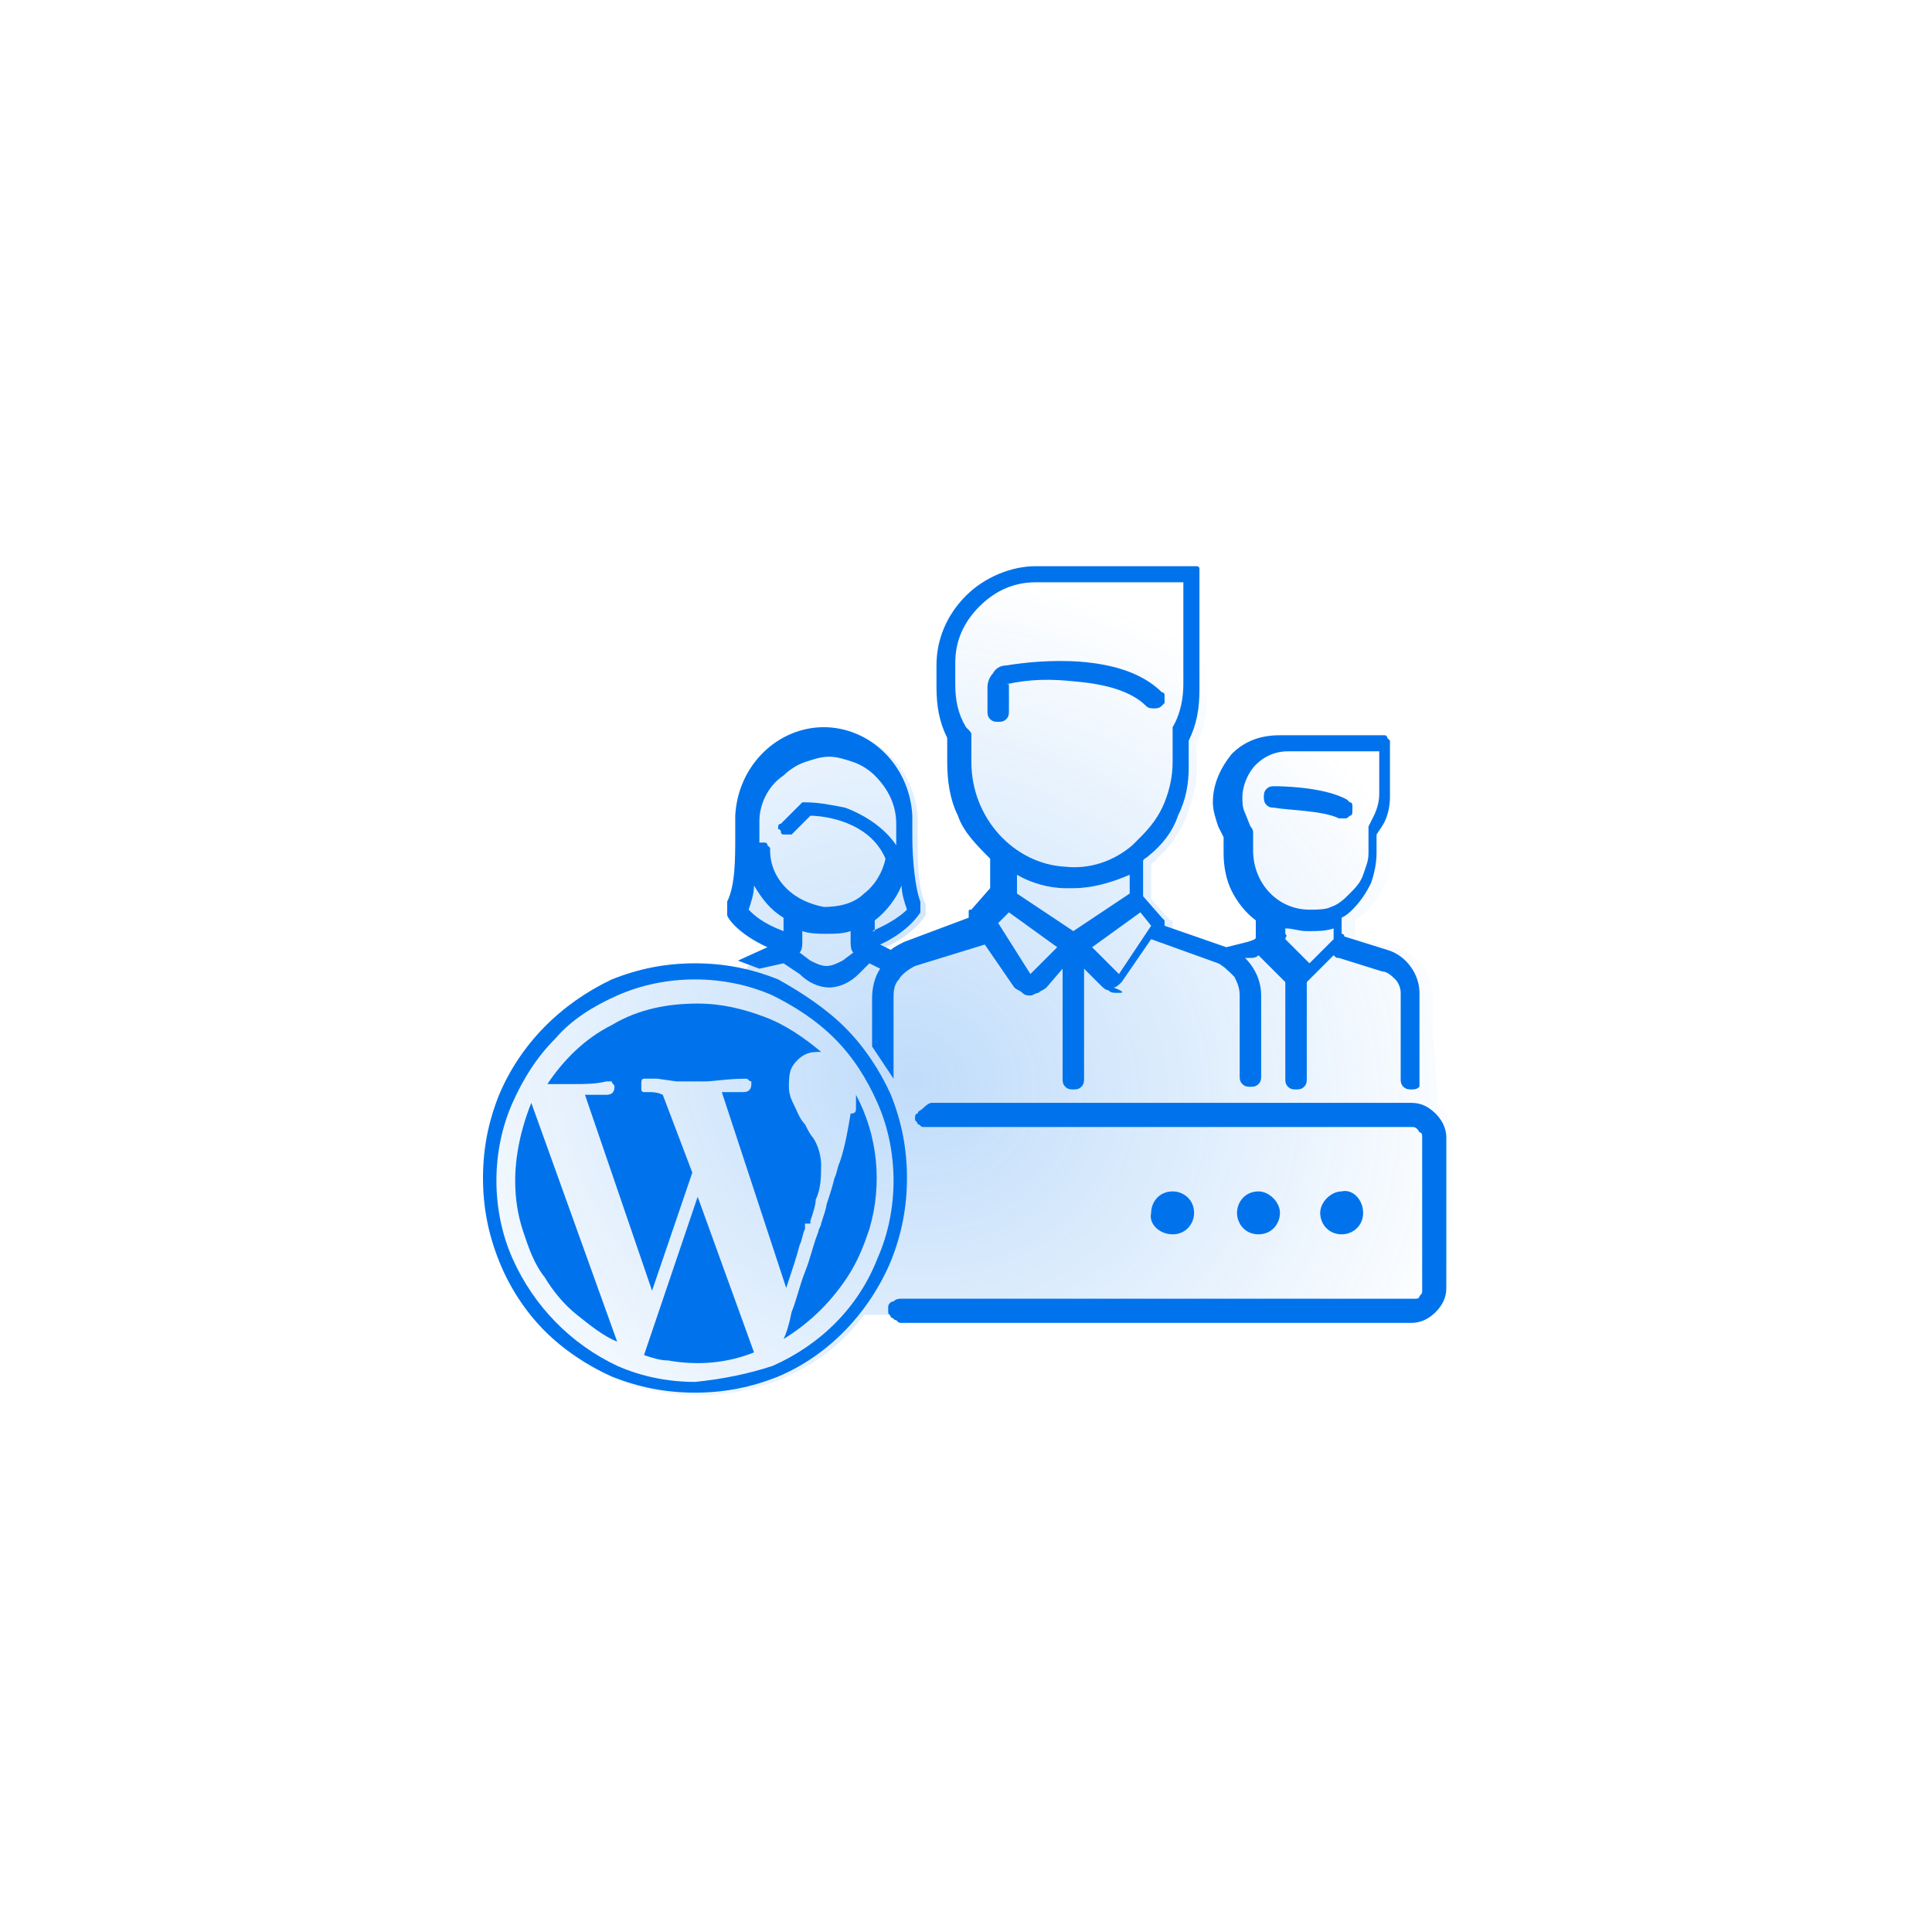 <?xml version="1.0" encoding="utf-8"?>
<!-- Generator: Adobe Illustrator 25.2.1, SVG Export Plug-In . SVG Version: 6.00 Build 0)  -->
<svg version="1.1" id="Layer_1" xmlns="http://www.w3.org/2000/svg" xmlns:xlink="http://www.w3.org/1999/xlink" x="0px" y="0px"
	 viewBox="0 0 72 72" style="enable-background:new 0 0 72 72;" xml:space="preserve">
<style type="text/css">
	.st0{fill-rule:evenodd;clip-rule:evenodd;fill:url(#SVGID_1_);fill-opacity:0.25;}
	.st1{fill:#0073EC;}
	.st2{fill-rule:evenodd;clip-rule:evenodd;fill:#0073EC;}
</style>
<radialGradient id="SVGID_1_" cx="-254.515" cy="565.083" r="1" gradientTransform="matrix(20.968 4.94 4.388 -18.624 2891.08 11821.646)" gradientUnits="userSpaceOnUse">
	<stop  offset="0" style="stop-color:#0073EC"/>
	<stop  offset="1" style="stop-color:#0073EC;stop-opacity:0"/>
	<stop  offset="1" style="stop-color:#0073EC;stop-opacity:0"/>
</radialGradient>
<path class="st0" d="M53.4,38.4V37c0-0.7-0.5-1.4-1.2-1.6L50.6,35c0,0-0.1,0-0.1-0.1c0,0,0-0.1,0-0.1v-0.5c0.1-0.1,0.3-0.2,0.4-0.3
	c0.3-0.3,0.5-0.6,0.7-1c0.2-0.4,0.2-0.7,0.2-1.1v-0.7l0.2-0.3c0.2-0.3,0.3-0.7,0.3-1.1v-2c0-0.1,0-0.1,0-0.1c0,0,0-0.1-0.1-0.1
	c0,0-0.1-0.1-0.1-0.1c0,0-0.1,0-0.1,0c0,0,0,0,0,0c0,0,0,0,0,0H48c-0.7,0-1.3,0.3-1.8,0.7c-0.5,0.5-0.7,1.1-0.7,1.8v0
	c0,0.3,0.1,0.6,0.2,0.9l0.2,0.4v0.6c0,0.5,0.1,1,0.3,1.4c0.2,0.4,0.5,0.8,0.9,1.1v0.6c0,0.1,0,0.1-0.3,0.2l-0.8,0.2l-2.3-0.8
	c0-0.1,0-0.1,0-0.2c0-0.1,0-0.1-0.1-0.1l-0.7-0.8v-1.3c0.1-0.1,0.2-0.1,0.2-0.2c0.5-0.4,0.8-0.9,1.1-1.5c0.2-0.6,0.4-1.2,0.4-1.8v-1
	c0.3-0.6,0.4-1.2,0.4-1.9v-4.2c0-0.1,0-0.1,0-0.1c0,0,0,0,0-0.1c0,0,0,0,0-0.1c0,0-0.1-0.1-0.1-0.1c0,0-0.1,0-0.1,0h-5.9
	c-1,0-1.9,0.4-2.6,1.1c-0.7,0.7-1.1,1.7-1.1,2.6v0.8c0,0.7,0.1,1.3,0.4,1.9v0.9c0,0.7,0.1,1.4,0.4,2c0.3,0.6,0.7,1.2,1.2,1.6v1.3
	l-0.7,0.8c0,0-0.1,0.1-0.1,0.1c0,0.1,0,0.1,0,0.2l-2.4,0.9c-0.2,0.1-0.3,0.1-0.5,0.3L33,35.3c1.1-0.5,1.5-1.2,1.5-1.2
	c0-0.1,0-0.1,0-0.2c0,0,0-0.1,0-0.1c0,0,0-0.1,0-0.1c-0.3-0.6-0.3-1.6-0.3-2.4c0-0.3,0-0.5,0-0.8c-0.1-1.9-1.6-3.3-3.3-3.3
	s-3.2,1.4-3.3,3.3c0,0.2,0,0.5,0,0.8c0,0.8-0.1,1.9-0.3,2.4c0,0,0,0,0,0.1c0,0,0,0,0,0.1c0,0,0,0,0,0.1c0,0.1,0,0.1,0,0.2l0,0
	c0,0.1,0.4,0.7,1.5,1.2l-0.9,0.6c-0.1,0.1-0.2,0.2-0.3,0.2c-0.5-0.1-1-0.2-1.6-0.2c-1.1,0-2.1,0.2-3.1,0.6c-1.9,0.8-3.4,2.3-4.2,4.3
	c-0.4,1-0.6,2-0.6,3.1c0,1.1,0.2,2.1,0.6,3.1c0.4,1,1,1.8,1.7,2.6c0.7,0.7,1.6,1.3,2.5,1.7c1,0.4,2,0.6,3.1,0.6
	c1.1,0,2.1-0.2,3.1-0.6c1.2-0.5,2.3-1.3,3.1-2.4h1.1c0,0,0,0,0,0c0,0.1,0.1,0.1,0.2,0.1c0.1,0,0.1,0.1,0.2,0.1h19.1
	c0.3,0,0.6-0.1,0.9-0.4c0.2-0.2,0.4-0.5,0.4-0.9v-5.7c0-0.3-0.1-0.6-0.4-0.9c0,0-0.1-0.1-0.1-0.1L53.4,38.4L53.4,38.4z"/>
<path class="st1" d="M49.9,30.5c0.1,0,0.1,0,0.2,0c0.1,0,0.1,0,0.2-0.1c0.1,0,0.1-0.1,0.1-0.2c0,0,0-0.1,0-0.1c0-0.1,0-0.1,0-0.1
	c0,0,0-0.1-0.1-0.1c0,0-0.1-0.1-0.1-0.1c-0.9-0.5-2.6-0.5-2.7-0.5c-0.1,0-0.2,0-0.3,0.1c-0.1,0.1-0.1,0.2-0.1,0.3
	c0,0.1,0,0.2,0.1,0.3c0.1,0.1,0.2,0.1,0.3,0.1C48,30.2,49.3,30.2,49.9,30.5z"/>
<path class="st1" d="M37.5,25.5C37.5,25.5,37.5,25.5,37.5,25.5c0.9-0.2,1.7-0.2,2.6-0.1c1.2,0.1,2.1,0.4,2.6,0.9
	c0.1,0.1,0.2,0.1,0.3,0.1c0.1,0,0.2,0,0.3-0.1c0,0,0.1-0.1,0.1-0.1c0,0,0,0,0,0c0,0,0,0,0,0c0,0,0,0,0,0c0,0,0,0,0-0.1
	c0-0.1,0-0.1,0-0.2c0,0,0-0.1-0.1-0.1c-1.5-1.5-4.6-1.2-5.8-1c-0.2,0-0.4,0.1-0.5,0.3c-0.1,0.1-0.2,0.3-0.2,0.5v0.9
	c0,0.1,0,0.2,0.1,0.3c0.1,0.1,0.2,0.1,0.3,0.1c0.1,0,0.2,0,0.3-0.1c0.1-0.1,0.1-0.2,0.1-0.3V25.5z"/>
<path class="st2" d="M29.2,35.9l-0.9,0.2l-0.8-0.3l1.1-0.5c-1.1-0.5-1.5-1.1-1.5-1.2l0,0c0-0.1,0-0.1,0-0.2c0,0,0,0,0-0.1
	c0,0,0,0,0-0.1c0,0,0,0,0-0.1c0.3-0.6,0.3-1.6,0.3-2.4c0-0.3,0-0.5,0-0.8c0.1-1.9,1.6-3.3,3.3-3.3s3.2,1.4,3.3,3.3
	c0,0.2,0,0.5,0,0.8c0,0.8,0.1,1.9,0.3,2.4c0,0,0,0.1,0,0.1c0,0,0,0.1,0,0.1c0,0.1,0,0.1,0,0.2c0,0-0.4,0.7-1.5,1.2l0.4,0.2
	c0.1-0.1,0.3-0.2,0.5-0.3l2.4-0.9c0-0.1,0-0.1,0-0.2c0-0.1,0-0.1,0.1-0.1l0.7-0.8V32c-0.5-0.5-1-1-1.2-1.6c-0.3-0.6-0.4-1.3-0.4-2
	v-0.9c-0.3-0.6-0.4-1.2-0.4-1.9v-0.8c0-1,0.4-1.9,1.1-2.6c0.7-0.7,1.7-1.1,2.6-1.1h5.9c0.1,0,0.1,0,0.1,0c0,0,0.1,0,0.1,0.1
	c0,0,0,0,0,0.1c0,0,0,0,0,0.1c0,0,0,0.1,0,0.1v4.2c0,0.7-0.1,1.3-0.4,1.9v1c0,0.6-0.1,1.2-0.4,1.8c-0.2,0.6-0.6,1.1-1.1,1.5
	c-0.1,0.1-0.2,0.1-0.2,0.2v1.3l0.7,0.8c0,0,0.1,0.1,0.1,0.1c0,0.1,0,0.1,0,0.2l2.3,0.8l0.8-0.2c0.3-0.1,0.3-0.1,0.3-0.2v-0.6
	c-0.4-0.3-0.7-0.7-0.9-1.1c-0.2-0.4-0.3-0.9-0.3-1.4v-0.6l-0.2-0.4c-0.1-0.3-0.2-0.6-0.2-0.9v0c0-0.7,0.3-1.3,0.7-1.8
	c0.5-0.5,1.1-0.7,1.8-0.7h3.8c0,0,0,0,0,0c0,0,0,0,0,0c0,0,0.1,0,0.1,0c0,0,0.1,0,0.1,0.1c0,0,0.1,0.1,0.1,0.1c0,0,0,0.1,0,0.1v2
	c0,0.4-0.1,0.8-0.3,1.1l-0.2,0.3v0.7c0,0.4-0.1,0.8-0.2,1.1c-0.2,0.4-0.4,0.7-0.7,1c-0.1,0.1-0.2,0.2-0.4,0.3v0.5c0,0,0,0.1,0,0.1
	c0,0,0.1,0,0.1,0.1l1.6,0.5c0.7,0.2,1.2,0.9,1.2,1.6v3.2c0,0,0,0.1,0,0.1c0,0,0,0.1,0,0.1c0,0,0,0,0,0c0,0,0,0,0,0.1
	c-0.1,0.1-0.2,0.1-0.3,0.1c-0.1,0-0.2,0-0.3-0.1c-0.1-0.1-0.1-0.2-0.1-0.3V37c0-0.2-0.1-0.4-0.2-0.5c-0.1-0.1-0.3-0.3-0.5-0.3
	l-1.6-0.5c-0.1,0-0.1,0-0.2-0.1l-1,1v3.6c0,0.1,0,0.2-0.1,0.3c-0.1,0.1-0.2,0.1-0.3,0.1s-0.2,0-0.3-0.1c-0.1-0.1-0.1-0.2-0.1-0.3
	v-3.6l-1-1c-0.1,0.1-0.2,0.1-0.4,0.1l-0.1,0c0.4,0.4,0.6,0.9,0.6,1.4v3c0,0.1,0,0.2-0.1,0.3c-0.1,0.1-0.2,0.1-0.3,0.1
	c-0.1,0-0.2,0-0.3-0.1c-0.1-0.1-0.1-0.2-0.1-0.3v-3c0-0.3-0.1-0.5-0.2-0.7c-0.2-0.2-0.4-0.4-0.6-0.5l-2.5-0.9l-1.1,1.6
	c-0.1,0.1-0.2,0.2-0.3,0.2C42,37,41.8,37,41.7,37c0,0-0.1,0-0.1,0c-0.1,0-0.2,0-0.3-0.1c-0.1,0-0.2-0.1-0.3-0.2l-0.6-0.6v4.1
	c0,0.1,0,0.2-0.1,0.3c-0.1,0.1-0.2,0.1-0.3,0.1c-0.1,0-0.2,0-0.3-0.1c-0.1-0.1-0.1-0.2-0.1-0.3v-4.1L39,36.8
	c-0.1,0.1-0.2,0.1-0.3,0.2c-0.1,0-0.2,0.1-0.3,0.1c0,0,0,0,0,0l0,0l0,0c0,0,0,0,0,0c-0.1,0-0.2,0-0.3-0.1c-0.1-0.1-0.2-0.1-0.3-0.2
	l-1.1-1.6L34.1,36c-0.2,0.1-0.5,0.3-0.6,0.5c-0.2,0.2-0.2,0.5-0.2,0.7v3L32.5,39v-1.8c0-0.4,0.1-0.8,0.3-1.1l-0.4-0.2L32,36.3
	c-0.3,0.3-0.7,0.5-1.1,0.5c-0.4,0-0.8-0.2-1.1-0.5L29.2,35.9z M47.9,35l0.9,0.9l0.9-0.9c0,0,0-0.1,0-0.1c0,0,0-0.1,0-0.1v-0.2
	c-0.3,0.1-0.6,0.1-0.9,0.1h-0.1c-0.3,0-0.5-0.1-0.8-0.1v0.2C48,34.9,47.9,34.9,47.9,35z M46.7,31v0.7l0,0c0,1.2,0.9,2.2,2.1,2.2
	c0.3,0,0.6,0,0.8-0.1c0.3-0.1,0.5-0.3,0.7-0.5c0.2-0.2,0.4-0.4,0.5-0.7c0.1-0.3,0.2-0.5,0.2-0.8V31c0,0,0-0.1,0-0.1c0,0,0-0.1,0-0.1
	l0.2-0.4c0.1-0.2,0.2-0.5,0.2-0.8v-1.6H48c-0.5,0-0.9,0.2-1.2,0.5c-0.3,0.3-0.5,0.8-0.5,1.2v0c0,0.2,0,0.4,0.1,0.6l0.2,0.5
	C46.7,30.9,46.7,31,46.7,31z M38.4,36.3C38.4,36.3,38.4,36.3,38.4,36.3l1-1L37.6,34l-0.4,0.4L38.4,36.3
	C38.4,36.2,38.4,36.2,38.4,36.3C38.4,36.3,38.4,36.3,38.4,36.3C38.4,36.3,38.4,36.3,38.4,36.3z M37.9,33.3l2.1,1.4l2.1-1.4v-0.7
	c-0.7,0.3-1.4,0.5-2.1,0.5c-0.1,0-0.2,0-0.3,0c-0.6,0-1.3-0.2-1.8-0.5V33.3z M41.7,36.3C41.7,36.3,41.7,36.2,41.7,36.3l1.2-1.8
	L42.5,34l-1.8,1.3L41.7,36.3L41.7,36.3L41.7,36.3C41.6,36.3,41.6,36.3,41.7,36.3C41.6,36.3,41.6,36.3,41.7,36.3z M36.2,27.4v1
	c0,2.1,1.6,3.8,3.5,3.9c0.9,0.1,1.8-0.2,2.5-0.8l0,0c0.1-0.1,0.2-0.2,0.3-0.3c0.4-0.4,0.7-0.8,0.9-1.3c0.2-0.5,0.3-1,0.3-1.5v-1.1
	c0-0.1,0-0.1,0-0.2c0.3-0.5,0.4-1.1,0.4-1.6v-3.8h-5.5c-0.8,0-1.5,0.3-2.1,0.9c-0.6,0.6-0.9,1.3-0.9,2.1v0.8c0,0.6,0.1,1.1,0.4,1.6
	C36.2,27.3,36.2,27.3,36.2,27.4z M30.8,36c0.2,0,0.4-0.1,0.6-0.2l0.4-0.3c-0.1-0.1-0.1-0.3-0.1-0.4v-0.4c-0.3,0.1-0.6,0.1-0.9,0.1
	c-0.3,0-0.6,0-0.9-0.1v0.4c0,0.1,0,0.3-0.1,0.4l0.4,0.3C30.4,35.9,30.6,36,30.8,36z M32.5,34.7c0.7-0.3,1.1-0.6,1.3-0.8v0
	c-0.1-0.3-0.2-0.6-0.2-0.9c-0.2,0.5-0.6,1-1,1.3V34.7z M28.3,30.6c0,0.2,0,0.5,0,0.7c0,0,0,0,0,0c0,0,0,0,0,0.1c0,0,0,0,0.1,0
	c0,0,0.1,0,0.1,0c0,0,0,0,0,0c0,0,0,0,0,0c0,0,0.1,0,0.1,0.1c0,0,0.1,0.1,0.1,0.1c0,0,0,0.1,0,0.1c0,0,0,0,0,0c0,0,0,0,0,0
	c0,0.5,0.2,1,0.6,1.4c0.4,0.4,0.9,0.6,1.4,0.7c0.5,0,1.1-0.1,1.5-0.5c0.4-0.3,0.7-0.8,0.8-1.3c-0.6-1.4-2.3-1.6-2.8-1.6l-0.6,0.6
	c0,0-0.1,0.1-0.1,0.1c0,0-0.1,0-0.1,0c-0.1,0-0.1,0-0.2,0c0,0-0.1,0-0.1-0.1s-0.1-0.1-0.1-0.1c0,0,0-0.1,0-0.1l0,0c0,0,0,0,0,0
	c0,0,0,0,0,0c0,0,0,0,0,0c0,0,0,0,0,0c0,0,0,0,0,0c0,0,0-0.1,0.1-0.1l0.7-0.7c0,0,0.1-0.1,0.1-0.1c0,0,0.1,0,0.1,0
	c0.5,0,1,0.1,1.5,0.2c0.8,0.3,1.5,0.8,1.9,1.4v-0.1c0-0.3,0-0.5,0-0.7c0-0.7-0.3-1.3-0.8-1.8c-0.2-0.2-0.5-0.4-0.8-0.5
	c-0.3-0.1-0.6-0.2-0.9-0.2s-0.6,0.1-0.9,0.2c-0.3,0.1-0.6,0.3-0.8,0.5C28.6,29.3,28.3,30,28.3,30.6z M28.1,33c0,0.3-0.1,0.6-0.2,0.9
	c0.2,0.2,0.5,0.5,1.3,0.8v-0.5C28.7,33.9,28.4,33.5,28.1,33z"/>
<path class="st1" d="M46.9,46c0.5,0,0.8-0.4,0.8-0.8s-0.4-0.8-0.8-0.8c-0.5,0-0.8,0.4-0.8,0.8S46.4,46,46.9,46z"/>
<path class="st1" d="M50.8,45.2c0,0.5-0.4,0.8-0.8,0.8c-0.5,0-0.8-0.4-0.8-0.8s0.4-0.8,0.8-0.8C50.4,44.3,50.8,44.7,50.8,45.2z"/>
<path class="st1" d="M43.7,46c0.5,0,0.8-0.4,0.8-0.8c0-0.5-0.4-0.8-0.8-0.8c-0.5,0-0.8,0.4-0.8,0.8C42.8,45.6,43.2,46,43.7,46z"/>
<path class="st1" d="M34.7,41.1h17.9c0.3,0,0.6,0.1,0.9,0.4c0.2,0.2,0.4,0.5,0.4,0.9V48c0,0.3-0.1,0.6-0.4,0.9
	c-0.2,0.2-0.5,0.4-0.9,0.4H33.6c-0.1,0-0.1,0-0.2-0.1c-0.1,0-0.1-0.1-0.2-0.1c0-0.1-0.1-0.1-0.1-0.2c0-0.1,0-0.1,0-0.2l0,0
	c0-0.1,0.1-0.2,0.2-0.2c0.1-0.1,0.2-0.1,0.3-0.1h19.1c0.1,0,0.2,0,0.2-0.1c0.1-0.1,0.1-0.1,0.1-0.2v-5.7c0-0.1,0-0.2-0.1-0.2
	C52.8,42,52.7,42,52.6,42H34.7c0,0,0,0-0.1,0c-0.1,0-0.1,0-0.2,0c-0.1,0-0.1-0.1-0.2-0.1l0,0c0-0.1-0.1-0.1-0.1-0.2
	c0-0.1,0-0.2,0.1-0.2c0-0.1,0.1-0.1,0.2-0.2C34.6,41.1,34.7,41.1,34.7,41.1z"/>
<path class="st1" d="M30,45.6l0,0.2c-0.1,0.2-0.1,0.4-0.2,0.6c-0.1,0.4-0.3,1-0.5,1.6l-2.4-7.3c0.1,0,0.2,0,0.4,0c0,0,0,0,0.1,0
	c0,0,0.1,0,0.1,0c0.1,0,0.2,0,0.2,0c0.2,0,0.3-0.1,0.3-0.3c0,0,0-0.1,0-0.1c0,0,0,0,0,0c0,0,0,0,0,0c-0.1,0-0.1-0.1-0.2-0.1
	c-0.7,0-1.2,0.1-1.5,0.1c-0.4,0-0.7,0-1.1,0l-0.7-0.1l-0.3,0c0,0,0,0-0.1,0c0,0,0,0,0,0c0,0,0,0,0,0c0,0-0.1,0-0.1,0
	c-0.1,0-0.1,0.1-0.1,0.2c0,0,0,0,0,0c0,0,0,0,0,0.1c0,0,0,0,0,0.1c0,0,0,0,0,0c0,0,0,0.1,0.1,0.1c0,0,0,0,0,0c0,0,0,0,0,0
	c0,0,0,0,0,0c0,0,0,0,0,0l0,0c0,0,0.1,0,0.2,0c0.1,0,0.3,0,0.5,0.1l1.1,2.9l-1.5,4.4l-2.5-7.3c0.1,0,0.3,0,0.4,0c0.1,0,0.3,0,0.4,0
	c0.2,0,0.3-0.1,0.3-0.3c0-0.1-0.1-0.1-0.1-0.2c0,0,0,0-0.1,0c0,0-0.1,0-0.1,0c-0.4,0.1-0.8,0.1-1.2,0.1c-0.4,0-0.7,0-1,0
	c0.6-0.9,1.4-1.7,2.4-2.2c1-0.6,2.1-0.8,3.2-0.8c0.9,0,1.7,0.2,2.5,0.5c0.8,0.3,1.5,0.8,2.1,1.3c-0.2,0-0.4,0-0.6,0.1
	c-0.2,0.1-0.4,0.3-0.5,0.5c-0.1,0.2-0.1,0.5-0.1,0.7c0,0.3,0.1,0.5,0.2,0.7c0.1,0.2,0.2,0.5,0.4,0.7c0.1,0.2,0.2,0.4,0.3,0.5
	c0.2,0.3,0.3,0.7,0.3,1c0,0.4,0,0.9-0.2,1.3c0,0.2-0.1,0.5-0.2,0.8l0,0.1L30,45.6z"/>
<path class="st1" d="M31.9,41.3L31.9,41.3C31.9,41.2,31.9,41.2,31.9,41.3c0-0.2,0-0.3,0-0.5c0.8,1.5,1,3.3,0.5,5
	c-0.2,0.6-0.4,1.1-0.7,1.6c-0.3,0.5-0.7,1-1.1,1.4c-0.4,0.4-0.9,0.8-1.4,1.1c0.1-0.2,0.2-0.5,0.3-1c0.2-0.5,0.3-1,0.5-1.5
	c0.2-0.5,0.3-1,0.5-1.5c0-0.1,0.1-0.2,0.1-0.3c0.1-0.3,0.2-0.6,0.2-0.7c0.1-0.3,0.2-0.6,0.3-1c0.1-0.2,0.1-0.4,0.2-0.6
	c0.2-0.6,0.3-1.2,0.4-1.8C31.9,41.5,31.9,41.4,31.9,41.3L31.9,41.3z"/>
<path class="st1" d="M19.2,44c0,0.7,0.1,1.3,0.3,1.9c0.2,0.6,0.4,1.2,0.8,1.7c0.3,0.5,0.7,1,1.2,1.4c0.5,0.4,1,0.8,1.5,1l-3.2-8.9
	C19.4,42.1,19.2,43.1,19.2,44z"/>
<path class="st1" d="M24.9,50.7c-0.3,0-0.6-0.1-0.9-0.2l2-5.9l2.1,5.8C27.1,50.8,26,50.9,24.9,50.7z"/>
<path class="st2" d="M31.5,38.3c0.7,0.7,1.3,1.6,1.7,2.5v0c0.4,1,0.6,2,0.6,3.1s-0.2,2.1-0.6,3.1c-0.8,1.9-2.3,3.5-4.2,4.3
	c-1,0.4-2,0.6-3.1,0.6c-1.1,0-2.1-0.2-3.1-0.6c-0.9-0.4-1.8-1-2.5-1.7c-0.7-0.7-1.3-1.6-1.7-2.6c-0.4-1-0.6-2-0.6-3.1
	c0-1.1,0.2-2.1,0.6-3.1c0.8-1.9,2.3-3.4,4.2-4.3c1-0.4,2-0.6,3.1-0.6c1.1,0,2.1,0.2,3.1,0.6C29.9,37,30.8,37.6,31.5,38.3z
	 M28.8,50.9c1.8-0.8,3.2-2.2,3.9-4c0.4-0.9,0.6-1.9,0.6-2.9s-0.2-2-0.6-2.9c-0.4-0.9-0.9-1.7-1.6-2.4c-0.7-0.7-1.5-1.2-2.3-1.6
	c-0.9-0.4-1.9-0.6-2.9-0.6c-1,0-2,0.2-2.9,0.6c-0.9,0.4-1.7,0.9-2.3,1.6c-0.7,0.7-1.2,1.5-1.6,2.4C18.7,42,18.5,43,18.5,44
	s0.2,2,0.6,2.9c0.8,1.8,2.2,3.2,3.9,4c0.9,0.4,1.9,0.6,2.9,0.6C26.9,51.4,27.9,51.2,28.8,50.9z"/>
</svg>
